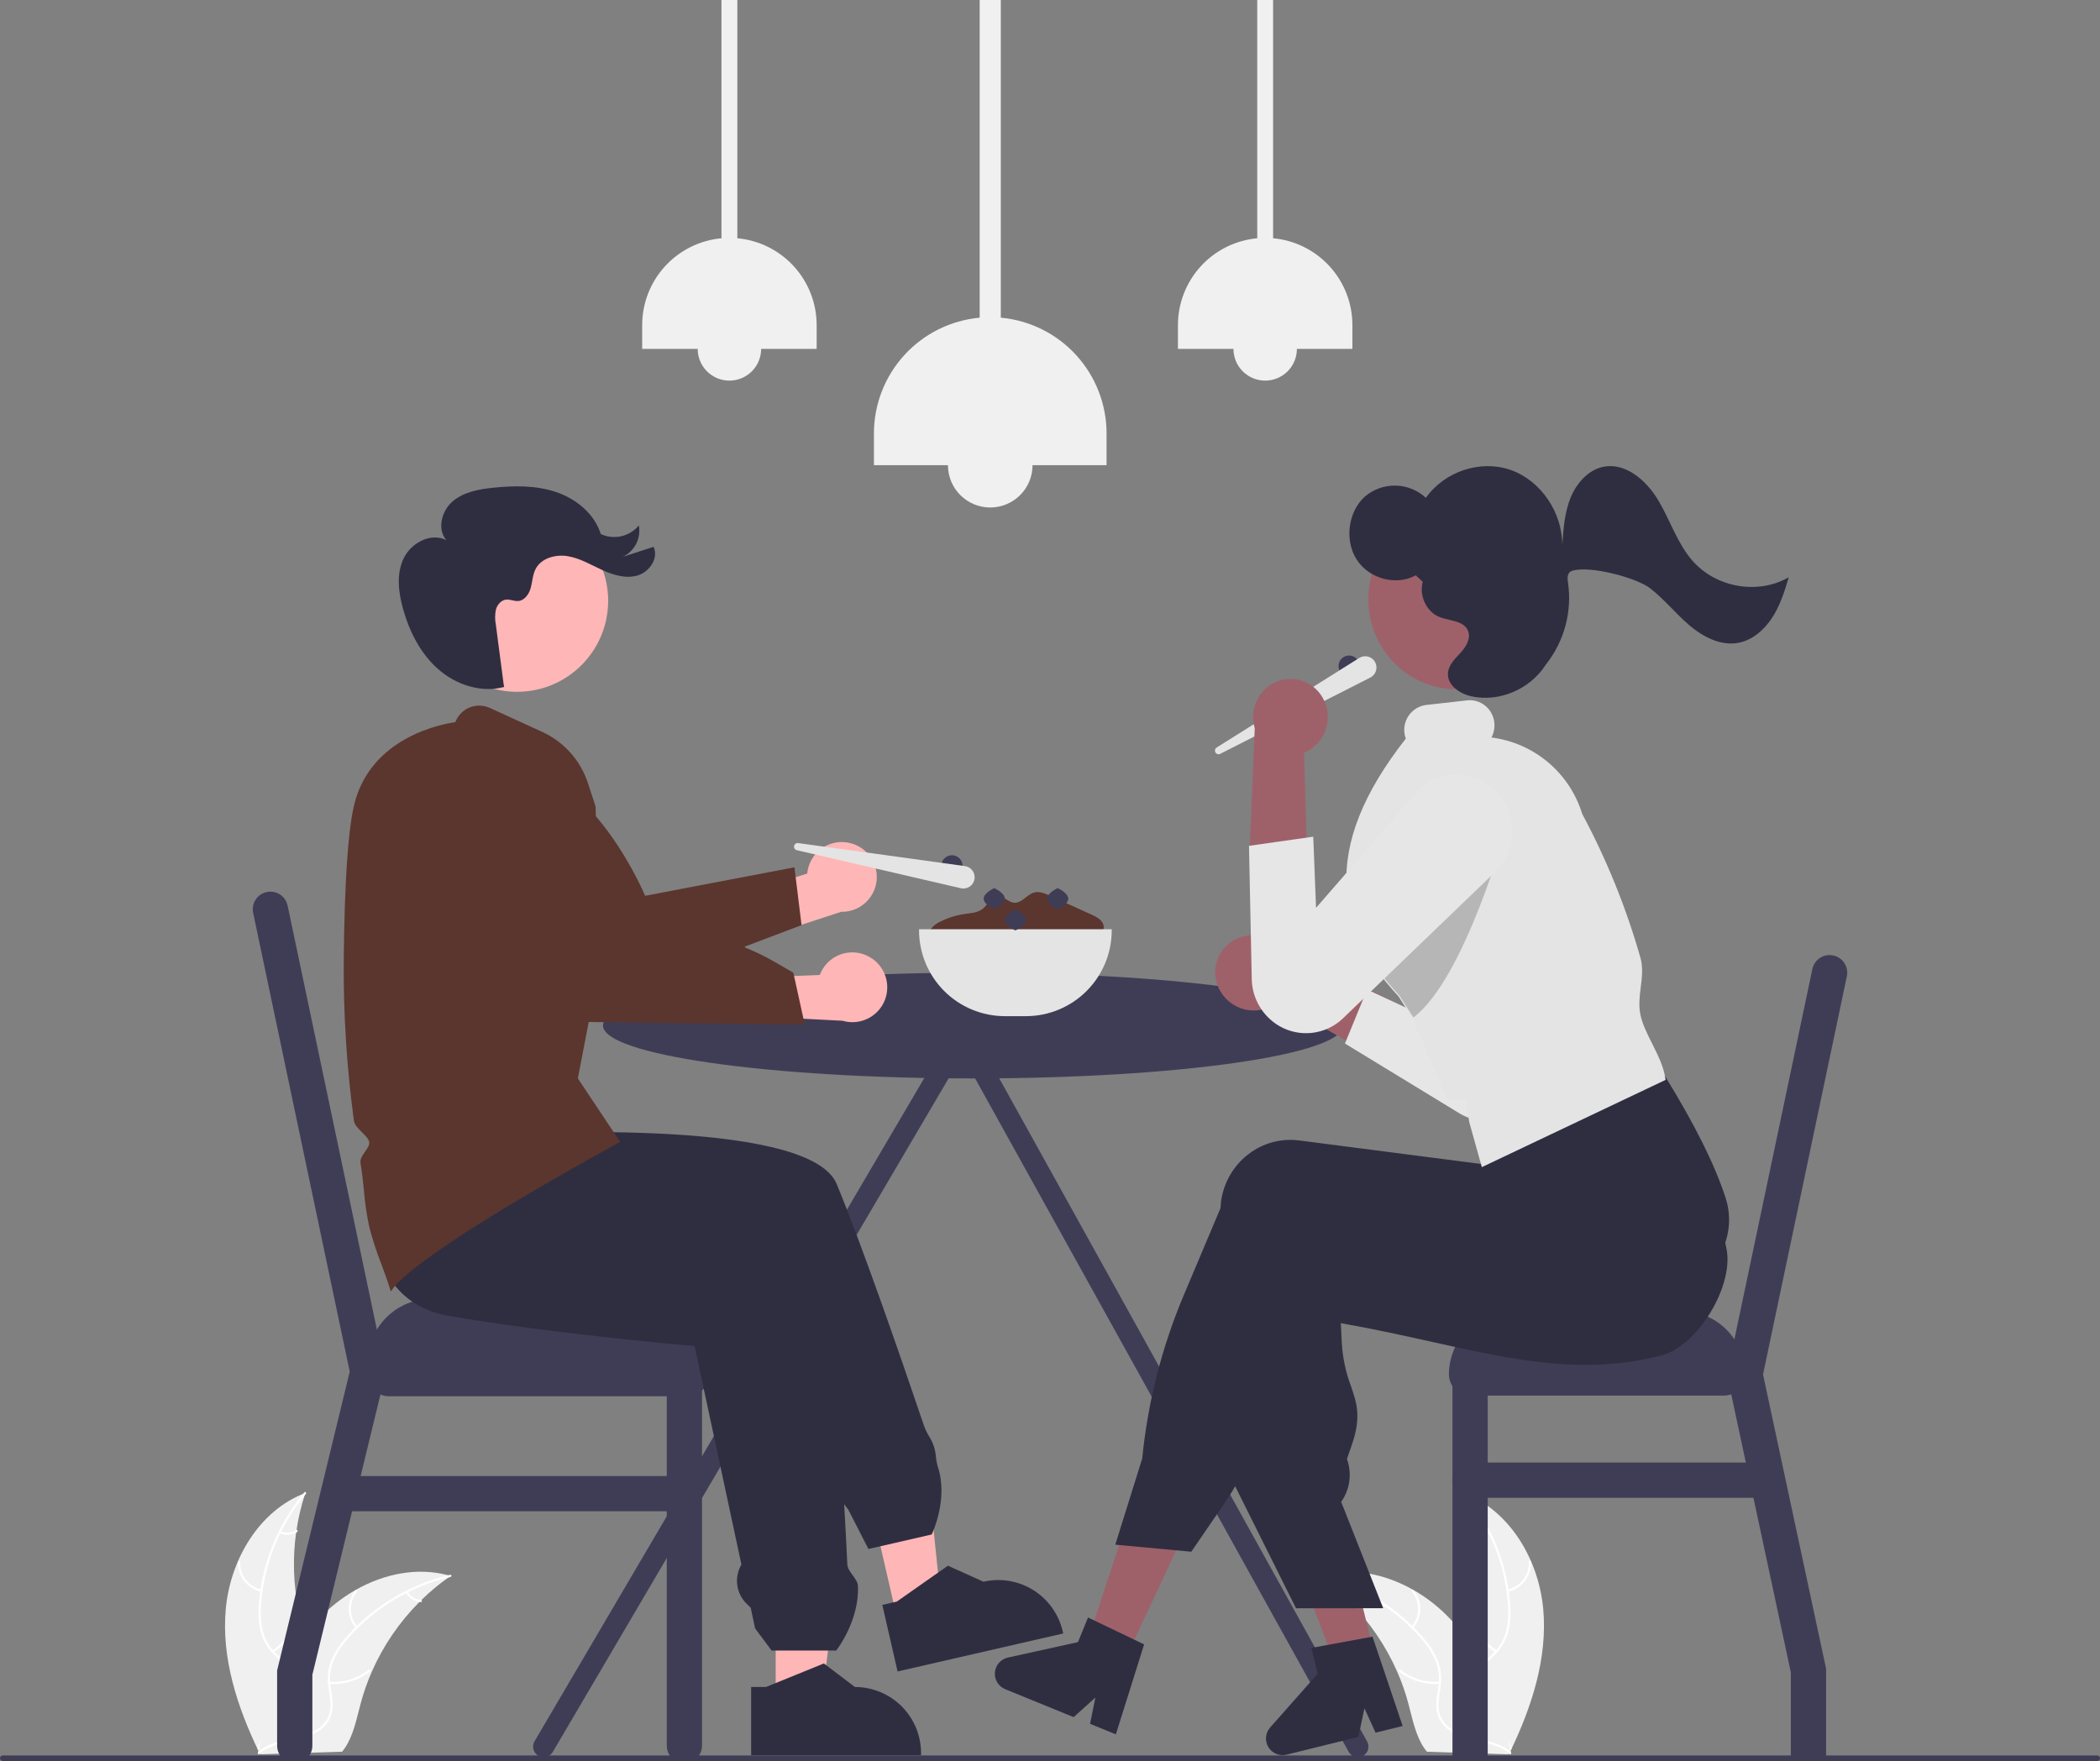 <svg width="943" height="791" viewBox="0 0 943 791" fill="none" xmlns="http://www.w3.org/2000/svg">
<rect x="0" y="0" width="943" height="791" fill="#808080" stroke="none"/>
<g clip-path="url(#clip0_1_1386)">
<path d="M613.864 782.155L437.213 463.618C437.163 462.838 436.921 462.083 436.51 461.419C436.099 460.755 435.531 460.202 434.855 459.81C434.08 459.367 433.195 459.153 432.303 459.194C432.275 459.192 432.246 459.193 432.217 459.192C432.188 459.193 432.159 459.192 432.131 459.194C430.922 459.137 429.739 459.55 428.828 460.346C427.917 461.142 427.349 462.26 427.242 463.465L240.018 782.155C239.706 782.695 239.503 783.292 239.421 783.91C239.34 784.529 239.381 785.157 239.542 785.76C239.703 786.362 239.981 786.927 240.361 787.422C240.741 787.917 241.214 788.333 241.754 788.645C242.295 788.956 242.891 789.159 243.509 789.24C244.128 789.322 244.756 789.28 245.359 789.119C245.961 788.957 246.526 788.678 247.021 788.298C247.515 787.918 247.93 787.445 248.242 786.904L432.091 473.961L605.64 786.904C605.952 787.445 606.367 787.918 606.862 788.298C607.356 788.678 607.921 788.957 608.523 789.119C609.126 789.28 609.754 789.322 610.373 789.24C610.991 789.159 611.588 788.956 612.128 788.645C612.668 788.333 613.141 787.917 613.521 787.422C613.901 786.927 614.179 786.362 614.34 785.76C614.502 785.157 614.543 784.529 614.461 783.91C614.379 783.292 614.176 782.695 613.864 782.155Z" fill="#3F3D56"/>
<path d="M402.945 727.503L422.913 722.921L414.745 643.715L385.275 650.477L402.945 727.503Z" fill="#FFB6B6"/>
<path d="M418.383 689.24L389.967 695.759L380.882 678.001L380.367 677.371C376.337 672.424 374.1 666.257 374.02 659.875L350.402 597.393L348.471 596.475C346.977 595.764 345.652 594.743 344.584 593.479C343.516 592.215 342.73 590.738 342.279 589.147C341.827 587.555 341.72 585.885 341.965 584.249C342.21 582.612 342.801 581.047 343.699 579.657L341.198 573.043L270.646 573.173L270.576 573.153L183.939 548.847L193.036 494.612L217.407 509.944C225.437 509.423 363.002 500.976 375.71 531.809C387.027 559.266 403.335 606.175 415.023 640.691C415.606 642.241 416.33 643.734 417.187 645.15C419.005 647.951 420.072 651.173 420.286 654.505C420.424 655.955 420.7 657.389 421.112 658.786C425.969 673.31 418.569 688.856 418.493 689.012L418.383 689.24Z" fill="#2F2E41"/>
<path d="M396.2 720.88L402.692 719.391L425.673 703.267L441.621 710.457L441.623 710.457C449.3 708.696 457.362 710.057 464.036 714.241C470.709 718.424 475.448 725.088 477.21 732.766L477.425 733.706L403.057 750.771L396.2 720.88Z" fill="#2F2E41"/>
<path d="M101.388 722.659C103.418 700.559 116.361 678.433 137.121 670.596C129.571 693.518 130.371 718.372 139.379 740.761C142.885 749.383 147.682 758.608 144.93 767.499C143.218 773.032 138.735 777.366 133.657 780.15C128.579 782.933 122.89 784.365 117.273 785.769L116.189 786.726C106.557 766.733 99.358 744.759 101.388 722.659Z" fill="#F0F0F0"/>
<path d="M137.342 671.005C125.559 685.096 118.514 702.542 117.209 720.864C116.858 724.804 117.13 728.774 118.015 732.629C118.998 736.356 120.962 739.752 123.701 742.463C126.205 745.043 129.065 747.391 130.898 750.535C131.812 752.158 132.373 753.955 132.544 755.81C132.715 757.665 132.492 759.536 131.889 761.298C130.502 765.729 127.606 769.398 124.649 772.887C121.366 776.761 117.895 780.733 116.608 785.77C116.452 786.38 115.515 786.103 115.67 785.493C117.909 776.729 126.178 771.526 129.946 763.576C131.705 759.867 132.356 755.605 130.474 751.809C128.828 748.49 125.881 746.065 123.324 743.475C120.613 740.869 118.581 737.639 117.405 734.067C116.327 730.269 115.902 726.316 116.15 722.376C116.566 713.498 118.375 704.74 121.512 696.424C125.038 686.913 130.166 678.075 136.672 670.293C137.075 669.811 137.743 670.527 137.342 671.005Z" fill="white"/>
<path d="M117.282 714.94C114.238 714.303 111.519 712.605 109.611 710.149C107.703 707.693 106.731 704.639 106.866 701.532C106.873 701.405 106.929 701.286 107.022 701.199C107.114 701.113 107.237 701.066 107.364 701.068C107.491 701.07 107.612 701.122 107.701 701.211C107.791 701.301 107.842 701.422 107.845 701.549C107.713 704.442 108.619 707.287 110.4 709.571C112.182 711.854 114.721 713.426 117.559 714.002C118.175 714.127 117.895 715.065 117.282 714.94Z" fill="white"/>
<path d="M122.26 741.322C127.611 737.889 131.471 732.566 133.071 726.412C133.229 725.803 134.167 726.08 134.009 726.689C132.332 733.089 128.303 738.621 122.728 742.181C122.196 742.52 121.731 741.66 122.26 741.322Z" fill="white"/>
<path d="M125.975 687.81C127.101 688.301 128.332 688.505 129.557 688.404C130.782 688.302 131.962 687.898 132.992 687.227C133.52 686.881 133.984 687.743 133.46 688.086C132.319 688.822 131.014 689.267 129.661 689.382C128.308 689.498 126.948 689.28 125.698 688.748C125.576 688.708 125.474 688.622 125.413 688.51C125.351 688.397 125.335 688.265 125.367 688.14C125.405 688.016 125.489 687.912 125.603 687.85C125.717 687.788 125.85 687.774 125.975 687.81Z" fill="white"/>
<path d="M202.363 707.856C202.04 708.081 201.717 708.306 201.394 708.54C197.067 711.589 192.994 714.985 189.217 718.693C188.921 718.976 188.624 719.266 188.336 719.556C179.331 728.588 172.081 739.214 166.955 750.893C164.919 755.543 163.24 760.34 161.932 765.244C160.126 772.017 158.707 779.504 154.882 785.12C154.49 785.71 154.061 786.275 153.599 786.813L117.44 787.974C117.356 787.936 117.273 787.905 117.189 787.867L115.747 787.979C115.797 787.722 115.854 787.455 115.904 787.198C115.932 787.048 115.969 786.898 115.997 786.749C116.018 786.649 116.04 786.549 116.054 786.458C116.061 786.425 116.068 786.391 116.075 786.366C116.089 786.275 116.111 786.192 116.125 786.109C116.441 784.62 116.767 783.131 117.105 781.642C117.104 781.634 117.104 781.634 117.112 781.625C119.576 770.253 123.379 759.212 128.443 748.736C128.599 748.425 128.753 748.107 128.925 747.795C131.277 743.154 134.004 738.713 137.079 734.517C138.77 732.224 140.577 730.019 142.491 727.909C147.447 722.467 153.229 717.838 159.624 714.193C172.372 706.928 187.302 703.822 201.297 707.56C201.655 707.656 202.005 707.752 202.363 707.856Z" fill="#F0F0F0"/>
<path d="M202.296 708.318C184.406 712.473 168.279 722.16 156.206 736.004C153.555 738.938 151.382 742.272 149.768 745.882C148.31 749.451 147.833 753.344 148.388 757.159C148.834 760.726 149.704 764.323 149.275 767.937C149.028 769.783 148.394 771.556 147.413 773.14C146.433 774.724 145.129 776.083 143.587 777.128C139.812 779.831 135.291 781.016 130.83 782.021C125.877 783.138 120.714 784.218 116.654 787.466C116.162 787.859 115.581 787.073 116.072 786.68C123.135 781.03 132.87 781.856 140.664 777.777C144.301 775.874 147.387 772.863 148.169 768.699C148.854 765.058 147.96 761.348 147.477 757.74C146.881 754.026 147.204 750.223 148.416 746.663C149.841 742.982 151.881 739.57 154.451 736.574C160.128 729.735 166.844 723.832 174.355 719.08C182.896 713.61 192.31 709.641 202.19 707.345C202.802 707.203 202.904 708.177 202.296 708.318Z" fill="white"/>
<path d="M159.831 731.317C157.784 728.976 156.635 725.984 156.59 722.874C156.546 719.764 157.608 716.739 159.587 714.34C159.989 713.856 160.76 714.458 160.357 714.943C158.51 717.174 157.521 719.991 157.569 722.887C157.616 725.783 158.698 728.566 160.617 730.735C161.034 731.207 160.245 731.786 159.831 731.317Z" fill="white"/>
<path d="M147.924 755.38C154.263 755.861 160.55 753.934 165.532 749.985C166.025 749.593 166.607 750.38 166.114 750.771C160.922 754.871 154.375 756.862 147.78 756.347C147.152 756.298 147.299 755.331 147.924 755.38Z" fill="white"/>
<path d="M183.104 714.89C183.708 715.961 184.567 716.865 185.607 717.521C186.646 718.178 187.832 718.566 189.058 718.65C189.687 718.692 189.539 719.659 188.914 719.618C187.56 719.518 186.251 719.088 185.101 718.365C183.951 717.643 182.996 716.649 182.318 715.472C182.245 715.367 182.215 715.237 182.234 715.11C182.253 714.983 182.319 714.868 182.42 714.788C182.524 714.712 182.655 714.679 182.783 714.698C182.911 714.717 183.026 714.786 183.104 714.89Z" fill="white"/>
<path d="M692.979 722.659C690.949 700.559 678.005 678.433 657.246 670.596C664.796 693.518 663.996 718.372 654.987 740.761C651.482 749.383 646.685 758.608 649.436 767.499C651.148 773.032 655.632 777.366 660.709 780.15C665.787 782.933 671.476 784.365 677.094 785.769L678.178 786.726C687.81 766.733 695.009 744.759 692.979 722.659Z" fill="#F0F0F0"/>
<path d="M657.024 671.005C668.807 685.096 675.852 702.542 677.158 720.864C677.509 724.804 677.237 728.774 676.352 732.629C675.368 736.356 673.404 739.752 670.665 742.463C668.161 745.043 665.302 747.391 663.469 750.535C662.555 752.158 661.993 753.955 661.823 755.81C661.652 757.665 661.875 759.536 662.477 761.298C663.864 765.729 666.76 769.398 669.717 772.887C673 776.761 676.472 780.733 677.758 785.77C677.914 786.38 678.852 786.103 678.696 785.493C676.458 776.729 668.188 771.526 664.42 763.576C662.662 759.867 662.011 755.605 663.893 751.809C665.538 748.49 668.485 746.065 671.042 743.475C673.754 740.869 675.786 737.639 676.961 734.067C678.039 730.269 678.464 726.316 678.216 722.376C677.8 713.498 675.991 704.74 672.855 696.424C669.328 686.913 664.201 678.075 657.694 670.293C657.291 669.811 656.624 670.527 657.024 671.005Z" fill="white"/>
<path d="M677.085 714.94C680.129 714.303 682.847 712.605 684.755 710.149C686.663 707.693 687.636 704.639 687.5 701.532C687.493 701.405 687.438 701.286 687.345 701.199C687.252 701.113 687.129 701.066 687.003 701.068C686.876 701.07 686.755 701.122 686.665 701.211C686.575 701.301 686.524 701.422 686.522 701.549C686.654 704.442 685.747 707.287 683.966 709.571C682.185 711.854 679.646 713.426 676.808 714.002C676.191 714.127 676.471 715.065 677.085 714.94Z" fill="white"/>
<path d="M672.107 741.322C666.756 737.889 662.896 732.566 661.295 726.412C661.137 725.803 660.199 726.08 660.357 726.689C662.034 733.089 666.063 738.621 671.639 742.181C672.171 742.52 672.635 741.66 672.107 741.322Z" fill="white"/>
<path d="M668.392 687.81C667.265 688.301 666.034 688.505 664.809 688.404C663.584 688.302 662.404 687.898 661.374 687.227C660.847 686.881 660.383 687.743 660.906 688.086C662.048 688.822 663.352 689.267 664.705 689.382C666.058 689.498 667.419 689.28 668.668 688.748C668.79 688.708 668.892 688.622 668.954 688.51C669.015 688.397 669.031 688.265 668.999 688.14C668.962 688.016 668.877 687.912 668.763 687.85C668.649 687.788 668.516 687.774 668.392 687.81Z" fill="white"/>
<path d="M592.003 707.856C592.326 708.081 592.65 708.306 592.973 708.54C597.3 711.589 601.372 714.985 605.149 718.693C605.446 718.976 605.742 719.266 606.03 719.556C615.035 728.588 622.285 739.214 627.412 750.893C629.447 755.543 631.126 760.34 632.434 765.244C634.24 772.017 635.659 779.504 639.484 785.12C639.877 785.71 640.306 786.275 640.768 786.813L676.927 787.974C677.01 787.936 677.094 787.905 677.178 787.867L678.619 787.979C678.569 787.722 678.512 787.455 678.463 787.198C678.434 787.048 678.398 786.898 678.37 786.749C678.348 786.649 678.326 786.549 678.313 786.458C678.306 786.425 678.299 786.391 678.291 786.366C678.278 786.275 678.255 786.192 678.241 786.109C677.926 784.62 677.599 783.131 677.262 781.642C677.262 781.634 677.262 781.634 677.254 781.625C674.791 770.253 670.987 759.212 665.923 748.736C665.768 748.425 665.613 748.107 665.441 747.795C663.09 743.154 660.363 738.713 657.287 734.517C655.596 732.224 653.79 730.019 651.876 727.909C646.919 722.467 641.138 717.838 634.743 714.193C621.994 706.928 607.064 703.822 593.07 707.56C592.712 707.656 592.362 707.752 592.003 707.856Z" fill="#F0F0F0"/>
<path d="M592.07 708.318C609.961 712.473 626.088 722.16 638.16 736.004C640.812 738.938 642.985 742.272 644.598 745.882C646.057 749.451 646.533 753.344 645.978 757.159C645.532 760.726 644.663 764.323 645.092 767.937C645.338 769.783 645.973 771.556 646.953 773.14C647.933 774.724 649.237 776.083 650.779 777.128C654.554 779.831 659.075 781.016 663.536 782.021C668.49 783.137 673.652 784.218 677.712 787.466C678.204 787.859 678.786 787.073 678.294 786.68C671.231 781.03 661.496 781.855 653.702 777.777C650.065 775.874 646.979 772.863 646.197 768.699C645.513 765.058 646.406 761.347 646.889 757.74C647.485 754.026 647.163 750.223 645.951 746.663C644.526 742.982 642.485 739.57 639.916 736.574C634.239 729.735 627.522 723.832 620.012 719.08C611.47 713.61 602.056 709.641 592.176 707.345C591.565 707.203 591.462 708.177 592.07 708.318Z" fill="white"/>
<path d="M634.535 731.317C636.583 728.976 637.731 725.984 637.776 722.874C637.821 719.764 636.759 716.739 634.78 714.34C634.378 713.856 633.607 714.458 634.009 714.943C635.856 717.174 636.845 719.991 636.798 722.887C636.75 725.783 635.669 728.566 633.749 730.735C633.333 731.207 634.121 731.786 634.535 731.317Z" fill="white"/>
<path d="M646.443 755.38C640.104 755.861 633.817 753.934 628.835 749.985C628.342 749.593 627.76 750.38 628.252 750.771C633.444 754.871 639.991 756.862 646.586 756.347C647.215 756.298 647.068 755.331 646.443 755.38Z" fill="white"/>
<path d="M611.262 714.89C610.659 715.961 609.799 716.865 608.76 717.521C607.721 718.178 606.535 718.566 605.308 718.65C604.68 718.692 604.827 719.659 605.452 719.618C606.806 719.518 608.116 719.088 609.265 718.365C610.415 717.643 611.371 716.649 612.048 715.472C612.121 715.367 612.151 715.237 612.133 715.11C612.114 714.983 612.047 714.868 611.946 714.788C611.842 714.712 611.712 714.679 611.584 714.698C611.456 714.717 611.34 714.786 611.262 714.89Z" fill="white"/>
<path d="M943 789.744C942.999 790.077 942.867 790.396 942.631 790.631C942.396 790.867 942.077 790.999 941.744 791H1.256C0.923 791 0.604 790.868 0.368 790.632C0.133 790.397 0 790.077 0 789.744C0 789.411 0.133 789.092 0.368 788.856C0.604 788.621 0.923 788.488 1.256 788.488H941.744C942.077 788.489 942.396 788.622 942.631 788.857C942.867 789.092 942.999 789.411 943 789.744Z" fill="#3F3D56"/>
<path d="M605.795 303.935C608.418 303.935 610.544 301.808 610.544 299.186C610.544 296.563 608.418 294.437 605.795 294.437C603.173 294.437 601.047 296.563 601.047 299.186C601.047 301.808 603.173 303.935 605.795 303.935Z" fill="#3F3D56"/>
<path d="M546.337 335.765L610.352 295.542C610.931 295.178 611.578 294.936 612.253 294.829C612.929 294.722 613.619 294.753 614.282 294.92C614.945 295.087 615.568 295.387 616.112 295.802C616.656 296.216 617.11 296.737 617.447 297.332C617.784 297.927 617.997 298.584 618.074 299.264C618.15 299.944 618.087 300.632 617.89 301.287C617.693 301.942 617.365 302.55 616.926 303.075C616.487 303.6 615.947 304.03 615.337 304.34L547.944 338.601C547.57 338.791 547.136 338.83 546.734 338.709C546.333 338.588 545.993 338.316 545.786 337.951C545.579 337.586 545.521 337.155 545.623 336.748C545.726 336.341 545.981 335.989 546.337 335.765Z" fill="#E4E4E4"/>
<path d="M417.91 422.376C417.405 421.626 417.142 420.74 417.155 419.836C417.168 418.933 417.457 418.055 417.983 417.32C419.066 415.87 420.508 414.726 422.168 414.001C425.593 412.258 429.282 411.092 433.088 410.55C435.979 410.139 439.135 410.008 441.378 408.138C443.606 406.279 444.849 402.804 447.736 402.514C450.527 402.234 452.672 405.289 455.471 405.479C458.921 405.713 461.18 401.675 464.536 400.846C466.784 400.292 469.094 401.27 471.202 402.227L483.85 407.966L490.334 410.907C492.598 411.935 495.152 413.319 495.58 415.769C496.167 419.135 492.424 421.51 489.223 422.706C466.367 431.142 441.252 431.145 418.394 422.714" fill="#5B362E"/>
<path d="M436.965 484.396C528.751 484.396 603.157 473.765 603.157 460.651C603.157 447.537 528.751 436.906 436.965 436.906C345.18 436.906 270.773 447.537 270.773 460.651C270.773 473.765 345.18 484.396 436.965 484.396Z" fill="#3F3D56"/>
<path d="M774.098 607.869H660.137C654.892 607.869 650.641 612.121 650.641 617.367C650.641 622.612 654.892 626.865 660.137 626.865H774.098C779.343 626.865 783.594 622.612 783.594 617.367C783.594 612.121 779.343 607.869 774.098 607.869Z" fill="#3F3D56"/>
<path d="M829.326 438.531L791.688 617.356L801.49 663.126L819.998 749.504V788.33C820 788.383 819.996 788.436 819.988 788.488C819.981 789.346 819.824 790.196 819.523 791H804.646C804.345 790.196 804.187 789.346 804.181 788.488C804.172 788.436 804.169 788.383 804.171 788.33V751.172L787.372 672.772L783.974 656.942L777.4 626.263L775.501 617.377V617.367L777.379 608.46L778.825 601.59L813.836 435.281C814.049 434.263 814.46 433.296 815.046 432.437C815.632 431.578 816.382 430.843 817.252 430.274C818.122 429.705 819.096 429.313 820.118 429.12C821.14 428.928 822.19 428.939 823.208 429.152C824.225 429.366 825.191 429.778 826.049 430.365C826.908 430.952 827.642 431.702 828.21 432.573C828.778 433.444 829.169 434.419 829.361 435.441C829.552 436.463 829.541 437.513 829.326 438.531Z" fill="#3F3D56"/>
<path d="M668.051 617.367V788.33C668.053 788.383 668.05 788.436 668.041 788.488C668.034 789.346 667.877 790.196 667.576 791H652.699C652.398 790.196 652.24 789.346 652.234 788.488C652.225 788.436 652.222 788.383 652.224 788.33V617.367C652.224 615.268 653.057 613.255 654.541 611.77C656.026 610.286 658.039 609.452 660.137 609.452C662.236 609.452 664.249 610.286 665.733 611.77C667.218 613.255 668.051 615.268 668.051 617.367Z" fill="#3F3D56"/>
<path d="M679.131 588.873H755.104C762.66 588.873 769.907 591.875 775.25 597.219C780.593 602.562 783.594 609.81 783.594 617.367H650.641C650.641 609.81 653.642 602.562 658.985 597.219C664.328 591.875 671.575 588.873 679.131 588.873Z" fill="#3F3D56"/>
<path d="M793.091 672.772H660.137C658.039 672.772 656.026 671.938 654.541 670.453C653.057 668.969 652.224 666.956 652.224 664.857C652.224 662.757 653.057 660.744 654.541 659.26C656.026 657.776 658.039 656.942 660.137 656.942H793.091C795.19 656.942 797.203 657.776 798.687 659.26C800.171 660.744 801.005 662.757 801.005 664.857C801.005 666.956 800.171 668.969 798.687 670.453C797.203 671.938 795.19 672.772 793.091 672.772Z" fill="#3F3D56"/>
<path d="M174.655 627.153H308.76C314.005 627.153 318.257 622.9 318.257 617.655V614.777C318.257 609.531 314.005 605.279 308.76 605.279H174.655C169.41 605.279 165.159 609.531 165.159 614.777V617.655C165.159 622.9 169.41 627.153 174.655 627.153Z" fill="#3F3D56"/>
<path d="M173.274 616.343L170.847 626.348L161.941 662.989L158.101 678.819L140.268 752.248V784.109C140.272 785.669 139.809 787.194 138.938 788.488C138.254 789.535 137.322 790.397 136.227 791H128.481C127.385 790.397 126.454 789.535 125.77 788.488C124.898 787.194 124.435 785.669 124.44 784.109V750.349L144.256 668.772L157.045 616.09L113.677 410.037C113.463 409.02 113.45 407.971 113.642 406.949C113.833 405.927 114.223 404.953 114.791 404.083C115.359 403.212 116.092 402.462 116.95 401.875C117.808 401.288 118.773 400.876 119.79 400.663C120.807 400.449 121.857 400.438 122.878 400.631C123.899 400.823 124.873 401.214 125.743 401.783C126.612 402.352 127.362 403.087 127.948 403.945C128.533 404.804 128.944 405.769 129.157 406.787L169.243 597.2L171.09 605.98L173.242 616.217L173.274 616.343Z" fill="#3F3D56"/>
<path d="M315.239 616.217V784.109C315.244 785.669 314.781 787.194 313.909 788.488C313.224 789.535 312.293 790.397 311.198 791H303.442C302.351 790.394 301.424 789.532 300.741 788.488C299.87 787.194 299.407 785.669 299.411 784.109V616.217C299.411 614.117 300.245 612.104 301.729 610.62C303.213 609.135 305.226 608.302 307.325 608.302C309.424 608.302 311.437 609.135 312.921 610.62C314.405 612.104 315.239 614.117 315.239 616.217Z" fill="#3F3D56"/>
<path d="M318.257 616.216H165.159V611.898C165.159 608.156 165.896 604.451 167.327 600.994C168.759 597.537 170.858 594.396 173.503 591.75C176.149 589.104 179.289 587.005 182.746 585.573C186.203 584.141 189.907 583.404 193.649 583.404H289.767C297.323 583.404 304.569 586.406 309.912 591.75C315.255 597.094 318.257 604.341 318.257 611.898L318.257 616.216Z" fill="#3F3D56"/>
<path d="M307.321 678.815H154.223C152.124 678.815 150.111 677.982 148.627 676.497C147.143 675.013 146.309 673 146.309 670.9C146.309 668.801 147.143 666.788 148.627 665.304C150.111 663.819 152.124 662.986 154.223 662.986H307.321C309.42 662.986 311.433 663.819 312.917 665.304C314.401 666.788 315.235 668.801 315.235 670.9C315.235 673 314.401 675.013 312.917 676.497C311.433 677.982 309.42 678.815 307.321 678.815Z" fill="#3F3D56"/>
<path d="M504.077 747.859L487.444 739.903L510.292 670.369L534.842 682.11L504.077 747.859Z" fill="#9E616A"/>
<path d="M616.801 741.561L598.916 745.974L573.002 677.54L599.4 671.025L616.801 741.561Z" fill="#9E616A"/>
<path d="M548.249 445.63C550.622 449.484 554.406 452.257 558.795 453.358C563.184 454.46 567.829 453.801 571.739 451.524C572.526 451.048 573.271 450.508 573.968 449.909L626.555 480.091L624.271 449.108L574.684 425.197C571.986 422.486 568.465 420.747 564.672 420.253C560.88 419.759 557.031 420.538 553.728 422.467C551.827 423.609 550.173 425.119 548.865 426.91C547.556 428.701 546.619 430.735 546.108 432.894C545.598 435.052 545.524 437.291 545.892 439.478C546.259 441.666 547.061 443.757 548.249 445.63Z" fill="#9E616A"/>
<path d="M603.947 468.726L613.242 474.391L654.99 499.852C657.732 501.568 660.785 502.727 663.975 503.262C667.166 503.797 670.43 503.697 673.582 502.97C676.734 502.242 679.711 500.901 682.344 499.021C684.977 497.142 687.214 494.762 688.927 492.018C692.018 486.925 693.111 480.866 691.997 475.013L673.442 382.3C672.756 378.661 671.293 375.212 669.152 372.19C667.012 369.168 664.244 366.644 661.038 364.79C657.832 362.937 654.263 361.797 650.576 361.45C646.89 361.103 643.171 361.556 639.676 362.778C633.8 364.843 628.932 369.069 626.061 374.597C623.191 380.125 622.533 386.538 624.224 392.533L643.626 458.33L613.885 444.463L603.947 468.726Z" fill="#E6E6E6"/>
<path d="M581.968 722.383L553.348 664.974L553.351 664.843L556.177 559.546C556.212 558.61 556.288 557.669 556.402 556.743C556.901 552.521 558.236 548.441 560.328 544.74C562.42 541.039 565.228 537.792 568.588 535.187C571.806 532.669 575.493 530.817 579.434 529.739C583.375 528.661 587.491 528.379 591.542 528.909L673.382 539.501L676.221 527.894L676.749 527.702L755.165 498.959L755.617 499.695C765.886 516.408 773.066 549.791 775.022 559.625L775.05 559.766C775.091 559.974 775.116 560.099 775.124 560.136C779.161 576.917 762.481 604.714 745.865 608.892C710.864 617.815 679.561 610.855 643.316 602.795C630.319 599.903 616.886 596.916 602.09 594.333L602.53 603.042C602.891 609.745 604.283 616.353 606.659 622.631C609.296 630.359 611.38 636.462 606.974 649.188L604.843 655.345C605.948 658.401 606.329 661.672 605.954 664.901C605.58 668.129 604.461 671.227 602.685 673.949L602.257 674.604L621.131 722.372L581.968 722.383Z" fill="#2F2E41"/>
<path d="M534.943 696.995L500.813 693.822L512.905 655.147C515.4 629.895 521.687 605.162 531.555 581.784L548.047 542.693C548.086 541.823 548.159 540.947 548.265 540.089C548.764 535.867 550.098 531.787 552.191 528.086C554.283 524.385 557.091 521.138 560.451 518.534C563.669 516.017 567.356 514.166 571.297 513.088C575.237 512.01 579.353 511.727 583.404 512.256L665.124 522.833L668.683 492.956L747.12 482.458L747.479 483.042C761.189 505.352 769.893 522.818 774.871 538.008C775.121 538.782 775.343 539.573 775.532 540.36C779.596 557.254 769.451 574.382 752.915 578.54C710.777 589.285 660.104 588.987 593.481 577.597L561.237 654.34C558.155 661.67 554.34 668.669 549.848 675.231L534.943 696.995Z" fill="#2F2E41"/>
<path d="M653.994 309.569C675.829 309.569 693.529 291.472 693.529 269.147C693.529 246.823 675.829 228.726 653.994 228.726C632.159 228.726 614.459 246.823 614.459 269.147C614.459 291.472 632.159 309.569 653.994 309.569Z" fill="#9E616A"/>
<path d="M665.41 524.244L659.737 503.919L658.342 493.894L650.189 494.166L634.187 457.225L627.972 447.485C626.704 446.15 625.556 444.867 624.527 443.635C618.051 436.314 612.859 427.951 609.169 418.9C606.583 412.397 605.065 405.519 604.673 398.532C603.513 377.892 612.212 356.055 631.269 331.777C630.957 330.918 630.749 330.024 630.649 329.115C630.308 326.166 631.145 323.202 632.979 320.867C634.812 318.532 637.493 317.016 640.439 316.648L658.82 314.584C660.249 314.422 661.696 314.546 663.077 314.948C664.458 315.351 665.745 316.024 666.864 316.929C668.031 317.865 669.001 319.024 669.716 320.339C670.431 321.653 670.878 323.097 671.029 324.586C671.276 326.889 670.823 329.213 669.729 331.255C679.099 332.445 687.926 336.312 695.152 342.393C702.378 348.475 707.697 356.512 710.47 365.541C721.468 386.076 730.235 407.73 736.619 430.134C737.877 434.522 737.317 439.043 736.775 443.416C736.274 447.454 735.757 451.631 736.627 455.793C737.512 460.027 739.642 464.274 741.897 468.771C744.479 473.921 747.15 479.246 747.872 484.674L747.922 485.055L665.41 524.244Z" fill="#E4E4E4"/>
<path opacity="0.2" d="M609.657 418.7C613.331 427.699 618.494 436.014 624.932 443.295C626.034 444.612 627.198 445.905 628.417 447.201L634.671 457.015C657.725 439.733 676.404 371.684 676.404 371.684L650.392 366.623L609.657 418.7Z" fill="black"/>
<path d="M593.909 313.345C596.187 317.258 596.848 321.906 595.752 326.299C594.656 330.692 591.889 334.484 588.04 336.868C587.25 337.34 586.422 337.747 585.566 338.082L587.407 398.695L561.162 382.171L563.437 327.146C562.32 323.484 562.447 319.556 563.798 315.974C565.148 312.392 567.646 309.357 570.902 307.345C572.799 306.197 574.906 305.442 577.099 305.123C579.293 304.803 581.528 304.927 583.672 305.487C585.817 306.046 587.828 307.03 589.586 308.379C591.345 309.729 592.814 311.418 593.909 313.345Z" fill="#9E616A"/>
<path d="M589.714 375.815L560.852 379.92L562.093 439.695C562.165 443.96 563.326 448.135 565.466 451.824C567.606 455.513 570.653 458.593 574.319 460.773C578.797 463.408 584.01 464.516 589.172 463.929C594.335 463.343 599.167 461.095 602.94 457.523L671.079 391.974C675.873 387.425 678.742 381.212 679.097 374.613C679.451 368.013 677.263 361.529 672.983 356.493C670.865 353.986 668.265 351.93 665.337 350.447C662.41 348.964 659.214 348.084 655.94 347.86C652.666 347.635 649.38 348.071 646.278 349.141C643.175 350.212 640.319 351.894 637.879 354.089C637.206 354.691 636.565 355.329 635.961 356L590.968 407.767L589.714 375.815Z" fill="#E6E6E6"/>
<path d="M348.322 765.712L368.807 765.711L378.553 686.684L348.318 686.685L348.322 765.712Z" fill="#FFB6B6"/>
<path d="M232.206 310.742C254.787 310.742 273.092 292.434 273.092 269.85C273.092 247.266 254.787 228.958 232.206 228.958C209.624 228.958 191.319 247.266 191.319 269.85C191.319 292.434 209.624 310.742 232.206 310.742Z" fill="#FFB6B6"/>
<path d="M375.493 741.368H346.484L339.088 731.453L337.086 722.112L335.363 720.444C333.026 718.2 331.514 715.233 331.074 712.022C330.634 708.812 331.291 705.547 332.938 702.757L311.914 604.652C306.408 604.168 244.309 598.615 201.142 590.974C190.095 589.019 181.469 583.648 175.506 575.011C160.852 553.787 167.129 519.447 167.194 519.103L167.266 518.72L167.654 518.676L268.482 507.358L268.617 507.422C271.963 509.007 350.712 546.397 363.581 559.268C369.392 565.08 382.357 599.61 385.26 636.321C385.779 642.897 383.908 649.595 382.099 656.072C380.406 662.133 378.655 668.399 379.001 674.324C379.535 683.465 380.041 693.053 380.505 702.823C380.579 704.38 381.752 705.991 382.886 707.549C384.07 709.177 385.189 710.714 385.261 712.323C385.95 727.925 375.754 741.037 375.651 741.167L375.493 741.368Z" fill="#2F2E41"/>
<path d="M382.098 378.766C379.902 378.166 377.601 378.054 375.356 378.44C373.112 378.825 370.98 379.697 369.109 380.996C367.239 382.295 365.675 383.988 364.53 385.956C363.384 387.924 362.684 390.12 362.479 392.388L328.507 403.007L329.924 425.228L377.689 409.558C381.521 409.651 385.255 408.334 388.181 405.857C391.108 403.381 393.025 399.917 393.568 396.121C394.112 392.326 393.244 388.463 391.13 385.264C389.016 382.066 385.803 379.754 382.098 378.766Z" fill="#FFB6B6"/>
<path d="M359.933 415.539L334.543 425.15L333.893 426.409C332.337 429.429 329.644 431.708 326.408 432.742C323.172 433.777 319.658 433.484 316.638 431.927L259.569 453.53C259.569 453.53 234.083 428.022 215.938 405.258L222.122 367.216C223.554 358.389 226.599 349.902 231.103 342.177C268.315 350.338 289.676 402.365 289.676 402.365L356.742 389.567L359.933 415.539Z" fill="#5B362E"/>
<path d="M226.395 308.557C216.159 311.321 204.875 307.646 196.886 300.673C188.898 293.7 183.901 283.82 181.022 273.614C178.913 266.139 177.913 257.842 181.241 250.825C184.569 243.808 193.524 239.074 200.434 242.619C196.171 237.652 198.301 229.438 203.279 225.189C208.257 220.94 215.092 219.722 221.603 219.056C231.051 218.09 240.811 217.982 249.801 221.043C258.792 224.104 266.961 230.797 269.775 239.87C272.649 241.208 275.885 241.555 278.978 240.857C282.07 240.159 284.843 238.454 286.864 236.011C287.384 238.817 286.966 241.717 285.673 244.261C284.38 246.806 282.285 248.853 279.712 250.087L293.487 245.62C295.857 250.636 291.705 256.843 286.397 258.449C281.088 260.055 275.358 258.299 270.32 255.979C265.283 253.659 260.401 250.725 254.929 249.82C249.457 248.915 243.03 250.674 240.499 255.609C239.173 258.194 239.104 261.222 238.334 264.023C237.564 266.825 235.615 269.729 232.719 269.959C230.889 270.103 229.098 269.129 227.274 269.328C225.012 269.575 223.281 271.624 222.678 273.819C222.224 276.055 222.218 278.359 222.662 280.598L226.161 307.348" fill="#2F2E41"/>
<path d="M175.741 579.898C175.733 579.898 175.725 579.897 175.718 579.895L175.394 579.84L175.301 579.526C174.125 575.571 172.629 571.523 171.183 567.609C169.052 562.187 167.253 556.642 165.796 551.002C164.649 545.61 163.854 540.149 163.415 534.654C163.012 530.665 162.594 526.539 161.885 522.478C161.57 520.675 162.764 518.967 163.919 517.316C164.989 515.785 166.001 514.338 165.788 512.97C165.571 511.571 164.02 510.035 162.52 508.549C160.875 506.92 159.175 505.235 158.934 503.463C155.657 479.274 154.131 454.881 154.369 430.472C154.708 396.701 156.234 373.682 158.905 362.054C166.086 330.788 199.265 325.082 204.458 324.378C205.011 322.904 205.861 321.561 206.956 320.43C208.051 319.299 209.367 318.406 210.822 317.806C212.276 317.206 213.839 316.912 215.413 316.942C216.986 316.972 218.536 317.326 219.967 317.981L243.541 328.774C248.323 330.971 252.602 334.128 256.112 338.049C259.622 341.97 262.289 346.571 263.946 351.566L267.448 362.243L269.202 433.921L259.481 484.396L278.475 512.889C177.247 568.473 176.067 579.898 175.741 579.898Z" fill="#5B362E"/>
<path d="M337.298 757.749L343.958 757.749L369.962 747.172L383.9 757.747H383.901C391.778 757.748 399.331 760.877 404.901 766.447C410.47 772.017 413.599 779.572 413.6 787.449V788.414L337.299 788.417L337.298 757.749Z" fill="#2F2E41"/>
<path d="M390.604 429.916C388.641 428.763 386.448 428.055 384.181 427.841C381.914 427.627 379.628 427.913 377.483 428.679C375.339 429.444 373.388 430.671 371.769 432.272C370.15 433.873 368.901 435.81 368.111 437.946L332.546 439.333L327.753 455.902L378.315 458.49C381.991 459.58 385.938 459.283 389.41 457.656C392.881 456.029 395.635 453.185 397.15 449.662C398.665 446.14 398.835 442.185 397.629 438.545C396.422 434.906 393.923 431.835 390.604 429.916Z" fill="#FFB6B6"/>
<path d="M361.39 460.277L324.857 459.822L320.232 459.759L245.904 458.822C245.904 458.822 225.719 439.564 208.144 419.735L210.607 401.915C213.01 384.426 221.684 368.405 235.016 356.835C260.189 373.658 274.787 406.956 274.787 406.956L299.263 417.91C316.489 418.681 333.274 423.597 348.194 432.242L356.243 436.906L361.39 460.277Z" fill="#5B362E"/>
<path d="M629.852 775.269L617.696 778.27L612.694 767.327L609.97 780.177L577.73 788.134C576.184 788.516 574.557 788.393 573.087 787.785C571.616 787.176 570.378 786.113 569.554 784.751C568.73 783.389 568.363 781.799 568.506 780.214C568.65 778.628 569.296 777.13 570.351 775.938L591.709 751.8L588.846 740.196L616.325 735.129L629.852 775.269Z" fill="#2F2E41"/>
<path d="M501.075 779.021L489.483 774.289L491.881 762.499L482.115 771.281L451.37 758.73C449.896 758.128 448.654 757.071 447.823 755.713C446.992 754.355 446.618 752.767 446.753 751.181C446.889 749.595 447.528 748.094 448.577 746.897C449.627 745.699 451.031 744.869 452.585 744.527L484.058 737.591L488.575 726.525L513.77 738.609L501.075 779.021Z" fill="#2F2E41"/>
<path d="M460.707 456.429H451.21C440.999 456.418 431.21 452.356 423.989 445.134C416.769 437.913 412.708 428.122 412.696 417.91V417.382H499.221V417.91C499.21 428.122 495.148 437.913 487.928 445.134C480.708 452.356 470.918 456.418 460.707 456.429Z" fill="#E4E4E4"/>
<path d="M451.21 403.663C451.21 406.286 446.462 408.412 446.462 408.412C446.462 408.412 441.714 406.286 441.714 403.663C441.714 401.04 446.462 398.914 446.462 398.914C446.462 398.914 451.21 401.04 451.21 403.663Z" fill="#3F3D56"/>
<path d="M479.7 403.663C479.7 406.286 474.952 408.412 474.952 408.412C474.952 408.412 470.204 406.286 470.204 403.663C470.204 401.04 474.952 398.914 474.952 398.914C474.952 398.914 479.7 401.04 479.7 403.663Z" fill="#3F3D56"/>
<path d="M460.707 413.161C460.707 415.784 455.959 417.91 455.959 417.91C455.959 417.91 451.21 415.784 451.21 413.161C451.21 410.538 455.959 408.412 455.959 408.412C455.959 408.412 460.707 410.538 460.707 413.161Z" fill="#3F3D56"/>
<path d="M427.469 393.637C430.091 393.637 432.217 391.511 432.217 388.888C432.217 386.266 430.091 384.139 427.469 384.139C424.846 384.139 422.72 386.266 422.72 388.888C422.72 391.511 424.846 393.637 427.469 393.637Z" fill="#3F3D56"/>
<path d="M358.411 378.683L433.301 389.027C433.978 389.12 434.63 389.35 435.216 389.703C435.802 390.055 436.311 390.523 436.711 391.077C437.112 391.631 437.396 392.261 437.546 392.929C437.696 393.596 437.71 394.287 437.585 394.96C437.461 395.632 437.202 396.273 436.823 396.842C436.445 397.412 435.955 397.899 435.383 398.274C434.811 398.649 434.169 398.904 433.495 399.024C432.822 399.144 432.131 399.126 431.465 398.971L357.82 381.888C357.411 381.793 357.054 381.544 356.824 381.193C356.594 380.842 356.508 380.415 356.584 380.003C356.66 379.59 356.892 379.222 357.233 378.976C357.573 378.73 357.995 378.625 358.411 378.683Z" fill="#E4E4E4"/>
<path d="M449.415 142.694V0H439.918V142.694C426.943 143.878 414.878 149.87 406.093 159.493C397.308 169.117 392.436 181.677 392.435 194.708V208.955H425.673C425.673 213.993 427.674 218.825 431.236 222.387C434.798 225.949 439.629 227.951 444.667 227.951C449.704 227.951 454.535 225.949 458.097 222.387C461.659 218.825 463.66 213.993 463.66 208.955H496.898V194.708C496.897 181.677 492.025 169.117 483.24 159.493C474.455 149.87 462.39 143.878 449.415 142.694Z" fill="#F0F0F0"/>
<path d="M571.685 107.02V0H564.562V107.02C554.831 107.909 545.782 112.402 539.193 119.62C532.605 126.838 528.951 136.258 528.95 146.031V156.716H553.879C553.879 160.495 555.379 164.118 558.051 166.79C560.722 169.462 564.346 170.963 568.124 170.963C571.902 170.963 575.525 169.462 578.196 166.79C580.868 164.118 582.369 160.495 582.369 156.716H607.297V146.031C607.296 136.258 603.643 126.838 597.054 119.62C590.465 112.402 581.416 107.909 571.685 107.02Z" fill="#F0F0F0"/>
<path d="M331.102 107.02V0H323.98V107.02C314.248 107.909 305.2 112.402 298.611 119.62C292.022 126.838 288.368 136.258 288.367 146.031V156.716H313.296C313.296 160.495 314.797 164.118 317.468 166.79C320.14 169.462 323.763 170.963 327.541 170.963C331.319 170.963 334.942 169.462 337.614 166.79C340.285 164.118 341.786 160.495 341.786 156.716H366.715V146.031C366.714 136.258 363.06 126.838 356.471 119.62C349.882 112.402 340.834 107.909 331.102 107.02Z" fill="#F0F0F0"/>
<path d="M759.786 251.617C753.066 243.779 749.871 233.38 744.499 224.48C739.126 215.58 729.778 207.614 719.901 209.685C713.093 211.113 707.831 217.121 705.168 223.82C702.504 230.519 702.005 237.906 701.538 245.143C701.703 230.271 691.906 215.853 678.41 211.107C664.915 206.362 648.765 211.655 640.284 223.603C636.584 220.173 631.753 218.22 626.709 218.114C621.664 218.008 616.756 219.757 612.915 223.029C605.329 229.809 603.651 242.714 609.229 251.363C614.807 260.011 626.889 263.233 635.754 258.436L638.888 261.32C637.124 267.491 640.545 274.78 646.296 277.103C650.959 278.987 657.543 278.673 659.288 283.568C660.507 286.988 658.228 290.638 655.803 293.266C653.379 295.894 650.5 298.608 650.209 302.245C649.769 307.732 655.439 311.576 660.593 312.733C673.02 315.525 686.809 309.769 693.972 298.801C694.11 298.589 694.26 298.377 694.422 298.165C698.441 293.025 701.369 287.12 703.029 280.81C704.689 274.5 705.045 267.918 704.075 261.466C703.672 258.931 704.078 257.045 705.826 256.445C713.379 253.85 734.543 259.296 740.948 264.219C747.353 269.141 752.482 275.655 758.652 280.895C764.821 286.136 772.683 290.178 780.517 288.751C786.791 287.608 792.128 283.052 795.718 277.558C799.308 272.063 801.374 265.658 803.224 259.293C789.351 267.308 770.364 263.953 759.786 251.617Z" fill="#2F2E41"/>
</g>
<defs>
<clipPath id="clip0_1_1386">
<rect width="943" height="791" fill="white"/>
</clipPath>
</defs>
</svg>
